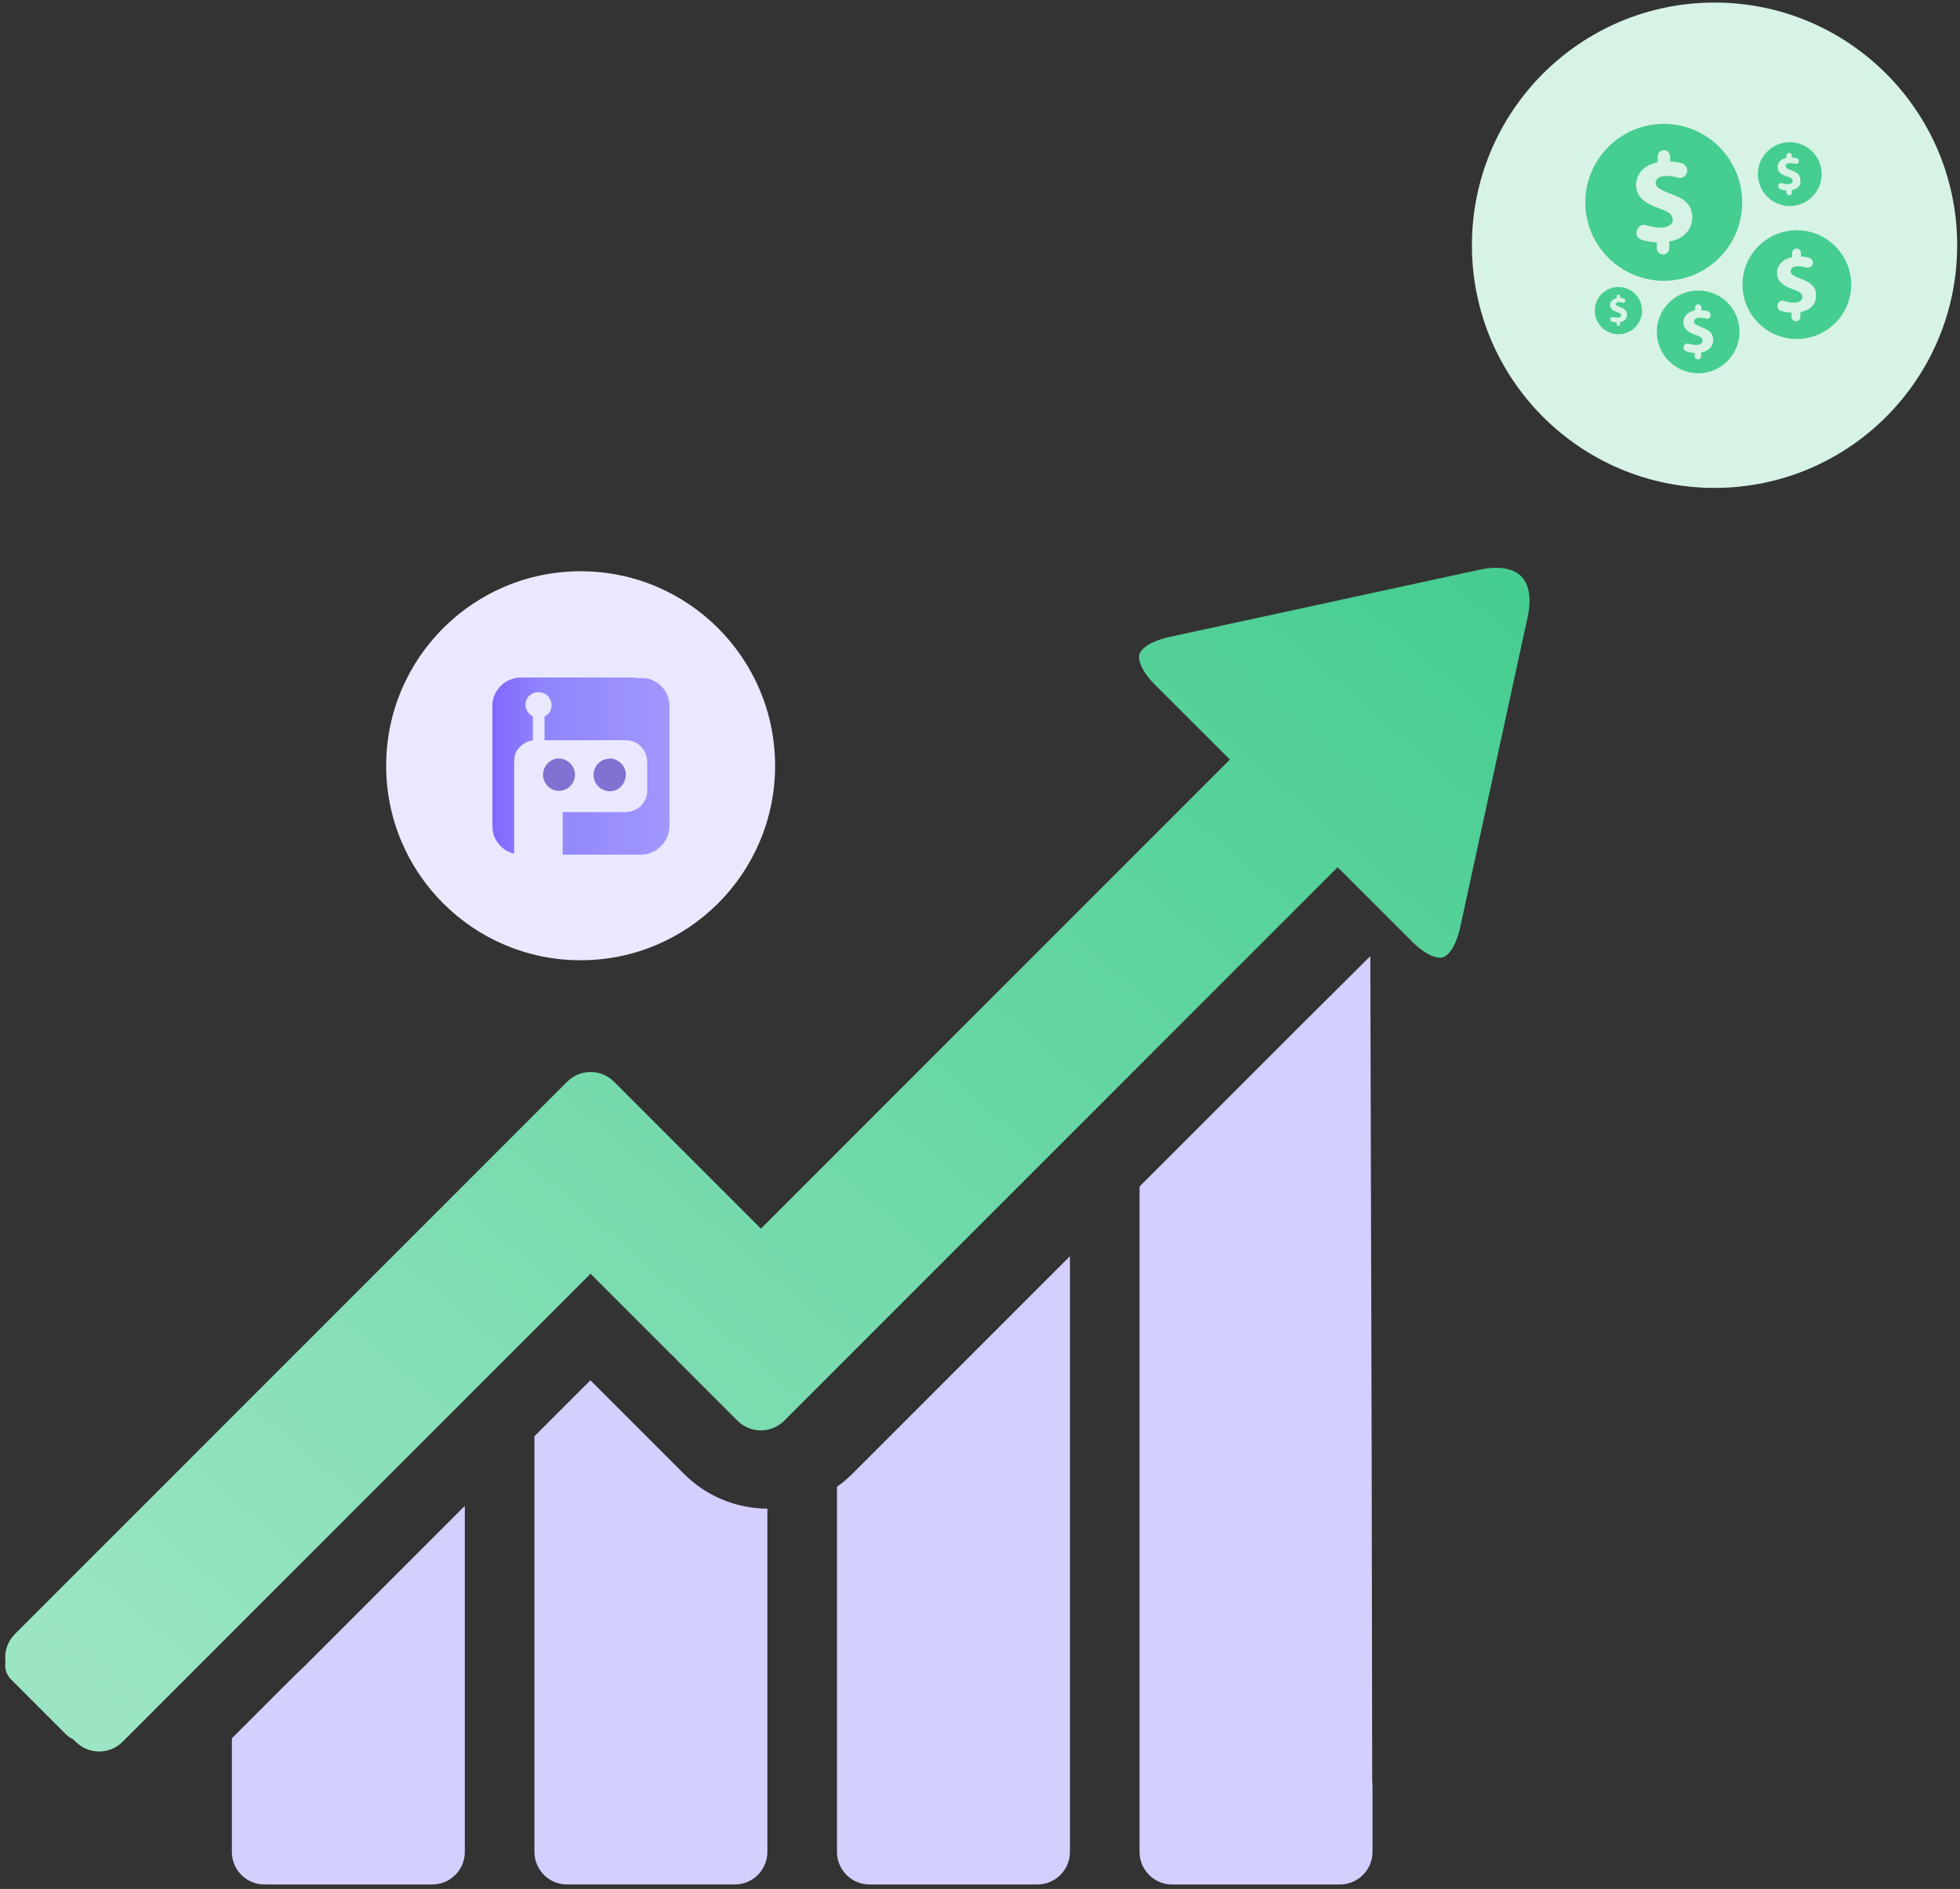 <?xml version="1.0" encoding="UTF-8"?>
<svg width="357px" height="344px" viewBox="0 0 357 344" version="1.1" xmlns="http://www.w3.org/2000/svg" xmlns:xlink="http://www.w3.org/1999/xlink">
    <rect x="0" y="0" width="357" height="344" fill="#333333" stroke="none"/>
    <!-- Generator: Sketch 48.1 (47250) - http://www.bohemiancoding.com/sketch -->
    <title>Group 2</title>
    <desc>Created with Sketch.</desc>
    <defs>
        <linearGradient x1="0%" y1="91.082%" x2="98.623%" y2="1.254%" id="linearGradient-1">
            <stop stop-color="#9CE5C4" offset="0%"></stop>
            <stop stop-color="#46CD90" offset="100%"></stop>
        </linearGradient>
        <linearGradient x1="-0.232%" y1="50%" x2="99.185%" y2="50%" id="linearGradient-2">
            <stop stop-color="#7F68FC" offset="0%"></stop>
            <stop stop-color="#9084FC" offset="27.71%"></stop>
            <stop stop-color="#A197FD" offset="100%"></stop>
        </linearGradient>
    </defs>
    <g id="Financial-Services-" stroke="none" stroke-width="1" fill="none" fill-rule="evenodd" transform="translate(-1012, -607)">
        <g id="Group-2" transform="translate(1012, 607)">
            <g id="noun_138254_cc" transform="translate(0, 102.58)">
                <path d="M249.937,221.846 C249.968,222.094 249.991,222.348 249.991,222.605 L249.991,234.67 C249.991,237.948 247.335,240.604 244.057,240.604 L213.495,240.604 C212.882,240.604 212.288,240.512 211.732,240.337 C209.318,239.587 207.564,237.332 207.564,234.67 L207.564,224.378 L207.564,113.509 L207.847,113.223 C207.91,113.159 207.971,113.093 208.031,113.029 C208.133,112.921 208.238,112.813 208.339,112.705 C208.298,112.75 208.257,112.794 208.215,112.842 C208.365,112.699 209.365,111.695 210.56,110.501 L236.776,84.284 L249.593,71.543 L249.848,165.474 L249.937,221.846 Z" id="Path" fill="#D3CFFF"></path>
                <path d="M152.45,168.178 L152.45,222.602 C152.45,222.602 152.45,222.605 152.45,222.605 L152.45,234.67 C152.45,237.948 155.106,240.604 158.384,240.604 L188.946,240.604 C192.224,240.604 194.88,237.948 194.88,234.67 L194.88,222.605 L194.88,126.193 L155.265,165.805 C154.388,166.685 153.445,167.473 152.45,168.178 Z" id="Path" fill="#D3CFFF"></path>
                <path d="M107.537,148.782 L97.343,158.975 L97.343,222.602 C97.343,222.602 97.343,222.602 97.343,222.602 L97.343,234.667 C97.343,237.945 99.999,240.601 103.277,240.601 L133.839,240.601 C137.114,240.601 139.773,237.945 139.773,234.667 L139.773,222.602 C139.773,222.602 139.773,222.602 139.773,222.599 L139.773,172.158 C134.026,172.12 128.629,169.871 124.563,165.808 L107.537,148.782 Z" id="Path" fill="#D3CFFF"></path>
                <path d="M55.33,200.973 L54.177,202.069 C54.015,202.221 53.293,202.926 52.093,204.13 L42.233,213.99 L42.233,222.605 L42.233,234.67 C42.233,237.948 44.888,240.604 48.166,240.604 L78.728,240.604 C82.007,240.604 84.662,237.948 84.662,234.67 L84.662,222.605 C84.662,222.605 84.662,222.602 84.662,222.602 L84.662,171.659 L57.261,199.06 C56.511,199.807 55.828,200.484 55.33,200.973 Z" id="Path" fill="#D3CFFF"></path>
                <path d="M277.363,2.684 C276.118,1.14 274.037,0.816 272.512,0.816 C271.601,0.816 270.616,0.931 269.587,1.153 L213.021,13.415 C209.432,14.193 207.825,15.603 207.539,16.572 C207.253,17.544 207.84,19.596 210.439,22.188 L224.016,35.746 L204.473,55.288 L146.056,113.706 L138.594,121.167 L111.835,94.408 C109.481,92.054 105.659,92.054 103.306,94.408 L101.012,96.701 L92.216,105.497 L19.771,177.939 L2.706,195.004 C1.325,196.386 0.759,198.269 1.001,200.064 C0.807,201.186 1.134,202.383 1.998,203.244 L12.084,213.33 C12.443,213.689 12.862,213.952 13.307,214.13 L13.796,214.619 C16.15,216.973 19.971,216.973 22.325,214.619 L103.56,133.385 L107.562,129.382 L122.168,143.988 C122.349,144.169 122.54,144.331 122.737,144.484 C122.889,144.681 123.051,144.871 123.232,145.052 L134.322,156.142 C136.676,158.495 140.497,158.495 142.851,156.142 L165.665,133.327 L224.082,74.91 L243.641,55.352 L257.179,68.871 C259.933,71.622 261.792,71.835 262.293,71.835 C264.114,71.835 265.41,68.849 265.966,66.292 L278.243,9.812 C278.916,6.75 278.602,4.218 277.363,2.684 Z" id="Path" fill="url(#linearGradient-1)"></path>
            </g>
            <g id="Group-3" transform="translate(267.633, 0)" fill="#D7F3E6">
                <path d="M0.467,44.661 C0.467,20.253 20.253,0.467 44.661,0.467 C69.068,0.467 88.854,20.253 88.854,44.661 C88.854,69.069 69.068,88.854 44.661,88.854 C20.253,88.854 0.467,69.069 0.467,44.661 Z" id="Ellipse"></path>
            </g>
            <g id="noun_1080081_cc" transform="translate(288.757, 22.13)" fill="#46CD90" fill-rule="nonzero">
                <path d="M14.312,0.43 C6.403,0.43 0,6.833 0,14.743 C0,22.598 6.403,29.001 14.312,29.001 C22.221,29.001 28.57,22.598 28.57,14.743 C28.57,6.833 22.168,0.43 14.312,0.43 Z M15.281,21.845 L15.281,23.082 C15.281,23.728 14.743,24.212 14.151,24.212 C13.505,24.212 13.021,23.674 13.021,23.082 L13.021,22.006 C11.998,21.952 11.03,21.791 10.223,21.522 C9.523,21.307 9.147,20.607 9.362,19.908 L9.416,19.8 C9.631,19.047 10.438,18.616 11.138,18.886 C11.891,19.155 12.752,19.316 13.666,19.316 C15.012,19.316 15.926,18.778 15.926,17.863 C15.926,17.002 15.173,16.41 13.451,15.819 C10.976,14.958 9.254,13.828 9.254,11.568 C9.254,9.523 10.707,7.909 13.182,7.425 L13.182,6.349 C13.182,5.703 13.72,5.219 14.312,5.219 C14.958,5.219 15.442,5.757 15.442,6.349 L15.442,7.264 C16.303,7.317 16.949,7.425 17.54,7.586 C18.24,7.802 18.724,8.501 18.509,9.254 C18.347,10.008 17.54,10.438 16.841,10.223 C16.303,10.062 15.603,9.9 14.796,9.9 C13.29,9.9 12.806,10.546 12.806,11.191 C12.806,11.945 13.613,12.429 15.603,13.182 C18.401,14.151 19.477,15.442 19.477,17.54 C19.424,19.639 17.971,21.414 15.281,21.845 Z" id="Shape"></path>
                <path d="M37.233,3.766 C34.058,3.766 31.422,6.349 31.422,9.577 C31.422,12.752 34.005,15.388 37.233,15.388 C40.461,15.388 43.044,12.752 43.044,9.577 C43.044,6.349 40.407,3.766 37.233,3.766 Z M37.61,12.483 L37.61,12.967 C37.61,13.236 37.394,13.451 37.125,13.451 C36.856,13.451 36.641,13.236 36.641,12.967 L36.641,12.537 C36.211,12.537 35.834,12.429 35.511,12.321 C35.242,12.214 35.081,11.945 35.135,11.676 L35.135,11.622 C35.188,11.299 35.565,11.138 35.834,11.245 C36.157,11.353 36.48,11.407 36.856,11.407 C37.394,11.407 37.771,11.191 37.771,10.815 C37.771,10.438 37.448,10.223 36.749,10.008 C35.726,9.685 35.027,9.201 35.027,8.286 C35.027,7.479 35.619,6.779 36.641,6.618 L36.641,6.188 C36.641,5.919 36.856,5.703 37.125,5.703 C37.394,5.703 37.61,5.919 37.61,6.188 L37.61,6.564 C37.932,6.564 38.201,6.618 38.47,6.672 C38.74,6.726 38.955,7.048 38.847,7.317 C38.793,7.64 38.47,7.802 38.148,7.694 C37.932,7.64 37.663,7.586 37.287,7.586 C36.695,7.586 36.48,7.856 36.48,8.125 C36.48,8.447 36.803,8.663 37.61,8.932 C38.74,9.308 39.17,9.846 39.17,10.707 C39.331,11.568 38.74,12.268 37.61,12.483 Z" id="Shape"></path>
                <path d="M20.553,30.776 C16.41,30.776 13.021,34.166 13.021,38.309 C13.021,42.452 16.41,45.842 20.553,45.842 C24.696,45.842 28.086,42.452 28.086,38.309 C28.086,34.112 24.75,30.776 20.553,30.776 Z M21.092,42.075 L21.092,42.721 C21.092,43.044 20.822,43.313 20.5,43.313 C20.177,43.313 19.908,43.044 19.908,42.721 L19.908,42.129 C19.37,42.129 18.832,42.022 18.401,41.86 C18.025,41.753 17.863,41.376 17.917,40.999 L17.917,40.946 C18.025,40.569 18.455,40.354 18.832,40.461 C19.208,40.623 19.693,40.676 20.177,40.676 C20.876,40.676 21.361,40.407 21.361,39.923 C21.361,39.439 20.984,39.17 20.069,38.847 C18.724,38.417 17.863,37.771 17.863,36.587 C17.863,35.511 18.616,34.65 19.962,34.381 L19.962,33.897 C19.962,33.574 20.231,33.305 20.553,33.305 C20.876,33.305 21.145,33.574 21.145,33.897 L21.145,34.381 C21.576,34.381 21.952,34.435 22.275,34.543 C22.652,34.65 22.867,35.027 22.813,35.404 C22.706,35.78 22.329,36.049 21.952,35.888 C21.683,35.78 21.307,35.726 20.876,35.726 C20.069,35.726 19.8,36.049 19.8,36.426 C19.8,36.856 20.231,37.072 21.253,37.502 C22.706,38.04 23.298,38.686 23.298,39.816 C23.298,40.892 22.49,41.806 21.092,42.075 Z" id="Shape"></path>
                <path d="M38.524,19.8 C33.036,19.8 28.624,24.266 28.624,29.7 C28.624,35.188 33.09,39.6 38.524,39.6 C43.959,39.6 48.424,35.188 48.424,29.7 C48.424,24.266 43.959,19.8 38.524,19.8 Z M39.17,34.704 L39.17,35.565 C39.17,35.995 38.793,36.372 38.363,36.372 C37.932,36.372 37.556,35.995 37.556,35.565 L37.556,34.812 C36.856,34.758 36.157,34.65 35.619,34.489 C35.135,34.328 34.866,33.843 35.027,33.359 L35.027,33.305 C35.188,32.767 35.726,32.498 36.211,32.66 C36.749,32.821 37.341,32.982 37.986,32.982 C38.901,32.982 39.547,32.606 39.547,31.96 C39.547,31.368 39.009,30.938 37.825,30.561 C36.103,29.969 34.919,29.162 34.919,27.602 C34.919,26.149 35.942,25.073 37.663,24.696 L37.663,23.943 C37.663,23.513 38.04,23.136 38.47,23.136 C38.901,23.136 39.278,23.513 39.278,23.943 L39.278,24.589 C39.869,24.589 40.354,24.696 40.73,24.804 C41.215,24.912 41.537,25.45 41.43,25.934 C41.322,26.418 40.784,26.741 40.246,26.58 C39.869,26.472 39.385,26.364 38.793,26.364 C37.717,26.364 37.394,26.795 37.394,27.279 C37.394,27.817 37.986,28.14 39.331,28.678 C41.268,29.377 42.022,30.238 42.022,31.691 C42.075,33.144 41.053,34.381 39.17,34.704 Z" id="Shape"></path>
                <path d="M6.026,30.131 C3.659,30.131 1.722,32.068 1.722,34.435 C1.722,36.803 3.659,38.74 6.026,38.74 C8.394,38.74 10.331,36.803 10.331,34.435 C10.331,32.068 8.394,30.131 6.026,30.131 Z M6.349,36.534 L6.349,36.91 C6.349,37.125 6.188,37.233 6.026,37.233 C5.811,37.233 5.703,37.072 5.703,36.91 L5.703,36.587 C5.38,36.587 5.111,36.534 4.842,36.426 C4.627,36.372 4.52,36.157 4.573,35.942 L4.573,35.888 C4.627,35.673 4.896,35.511 5.111,35.619 C5.327,35.673 5.596,35.726 5.865,35.726 C6.241,35.726 6.51,35.565 6.51,35.296 C6.51,35.027 6.295,34.866 5.757,34.704 C5.004,34.435 4.52,34.112 4.52,33.413 C4.52,32.821 4.95,32.337 5.703,32.175 L5.703,31.852 C5.703,31.637 5.865,31.53 6.026,31.53 C6.241,31.53 6.349,31.691 6.349,31.852 L6.349,32.122 C6.618,32.122 6.833,32.175 6.995,32.229 C7.21,32.283 7.371,32.498 7.264,32.713 C7.21,32.929 6.995,33.09 6.779,32.982 C6.618,32.929 6.403,32.875 6.134,32.875 C5.703,32.875 5.542,33.09 5.542,33.251 C5.542,33.467 5.811,33.628 6.403,33.843 C7.21,34.112 7.586,34.543 7.586,35.135 C7.586,35.888 7.156,36.426 6.349,36.534 Z" id="Shape"></path>
            </g>
            <path d="M70.337,139.452 C70.337,119.889 86.195,104.031 105.758,104.031 C125.32,104.031 141.178,119.889 141.178,139.452 C141.178,159.014 125.32,174.872 105.758,174.872 C86.195,174.872 70.337,159.014 70.337,139.452 Z" id="Ellipse" fill="#EAE8FF"></path>
            <g id="Group" transform="translate(89.687, 123.381)" fill-rule="nonzero">
                <path d="M25.984,0 C25.707,0 25.431,0 25.246,0 L5.344,0 C4.699,0 3.962,0.092 3.317,0.369 C1.382,1.106 0,3.041 0,5.068 C0,12.347 0,19.626 0,26.905 C0,27.826 0.184,28.84 0.645,29.577 C1.382,30.867 2.58,31.788 3.962,32.065 L3.962,15.664 C3.962,14.742 4.054,13.729 4.699,12.992 C5.344,12.163 6.266,11.61 7.371,11.425 L7.371,7.095 C6.726,6.726 6.266,6.173 6.081,5.436 C5.897,4.515 6.266,3.501 7.095,3.041 C7.924,2.488 9.03,2.58 9.859,3.133 C10.596,3.686 10.965,4.791 10.688,5.713 C10.504,6.358 10.043,6.818 9.49,7.095 L9.49,11.425 L24.233,11.425 C25.339,11.425 26.352,11.794 27.089,12.623 C27.826,13.36 28.195,14.374 28.195,15.387 L28.195,20.639 C28.195,22.206 27.181,23.68 25.707,24.233 C25.062,24.509 24.417,24.509 23.772,24.509 L12.808,24.509 L12.808,32.249 L27.181,32.249 C29.301,32.249 31.328,30.683 31.973,28.656 C32.341,27.734 32.249,26.721 32.249,25.707 L32.249,5.344 C32.341,3.041 30.775,0.921 28.564,0.276 C27.919,0.092 27.366,0.092 26.721,0.092 L25.984,0.092 L25.984,0 Z" id="Shape" fill="url(#linearGradient-2)"></path>
                <path d="M11.342,14.835 C10.144,15.203 9.315,16.309 9.223,17.507 C9.131,18.612 9.776,19.718 10.697,20.271 C11.526,20.732 12.54,20.732 13.369,20.363 C14.751,19.718 15.396,18.06 14.843,16.677 C14.475,15.572 13.277,14.742 12.079,14.742 C11.803,14.742 11.618,14.742 11.342,14.835 Z" id="Shape" fill="#7F72D0"></path>
                <path d="M20.45,14.927 C18.976,15.387 18.147,16.954 18.515,18.428 C18.792,19.902 20.45,21.008 22.017,20.639 C23.583,20.363 24.597,18.52 24.228,17.046 C23.952,15.756 22.662,14.742 21.372,14.742 C21.003,14.835 20.727,14.835 20.45,14.927 Z" id="Shape" fill="#7F72D0"></path>
            </g>
        </g>
    </g>
</svg>